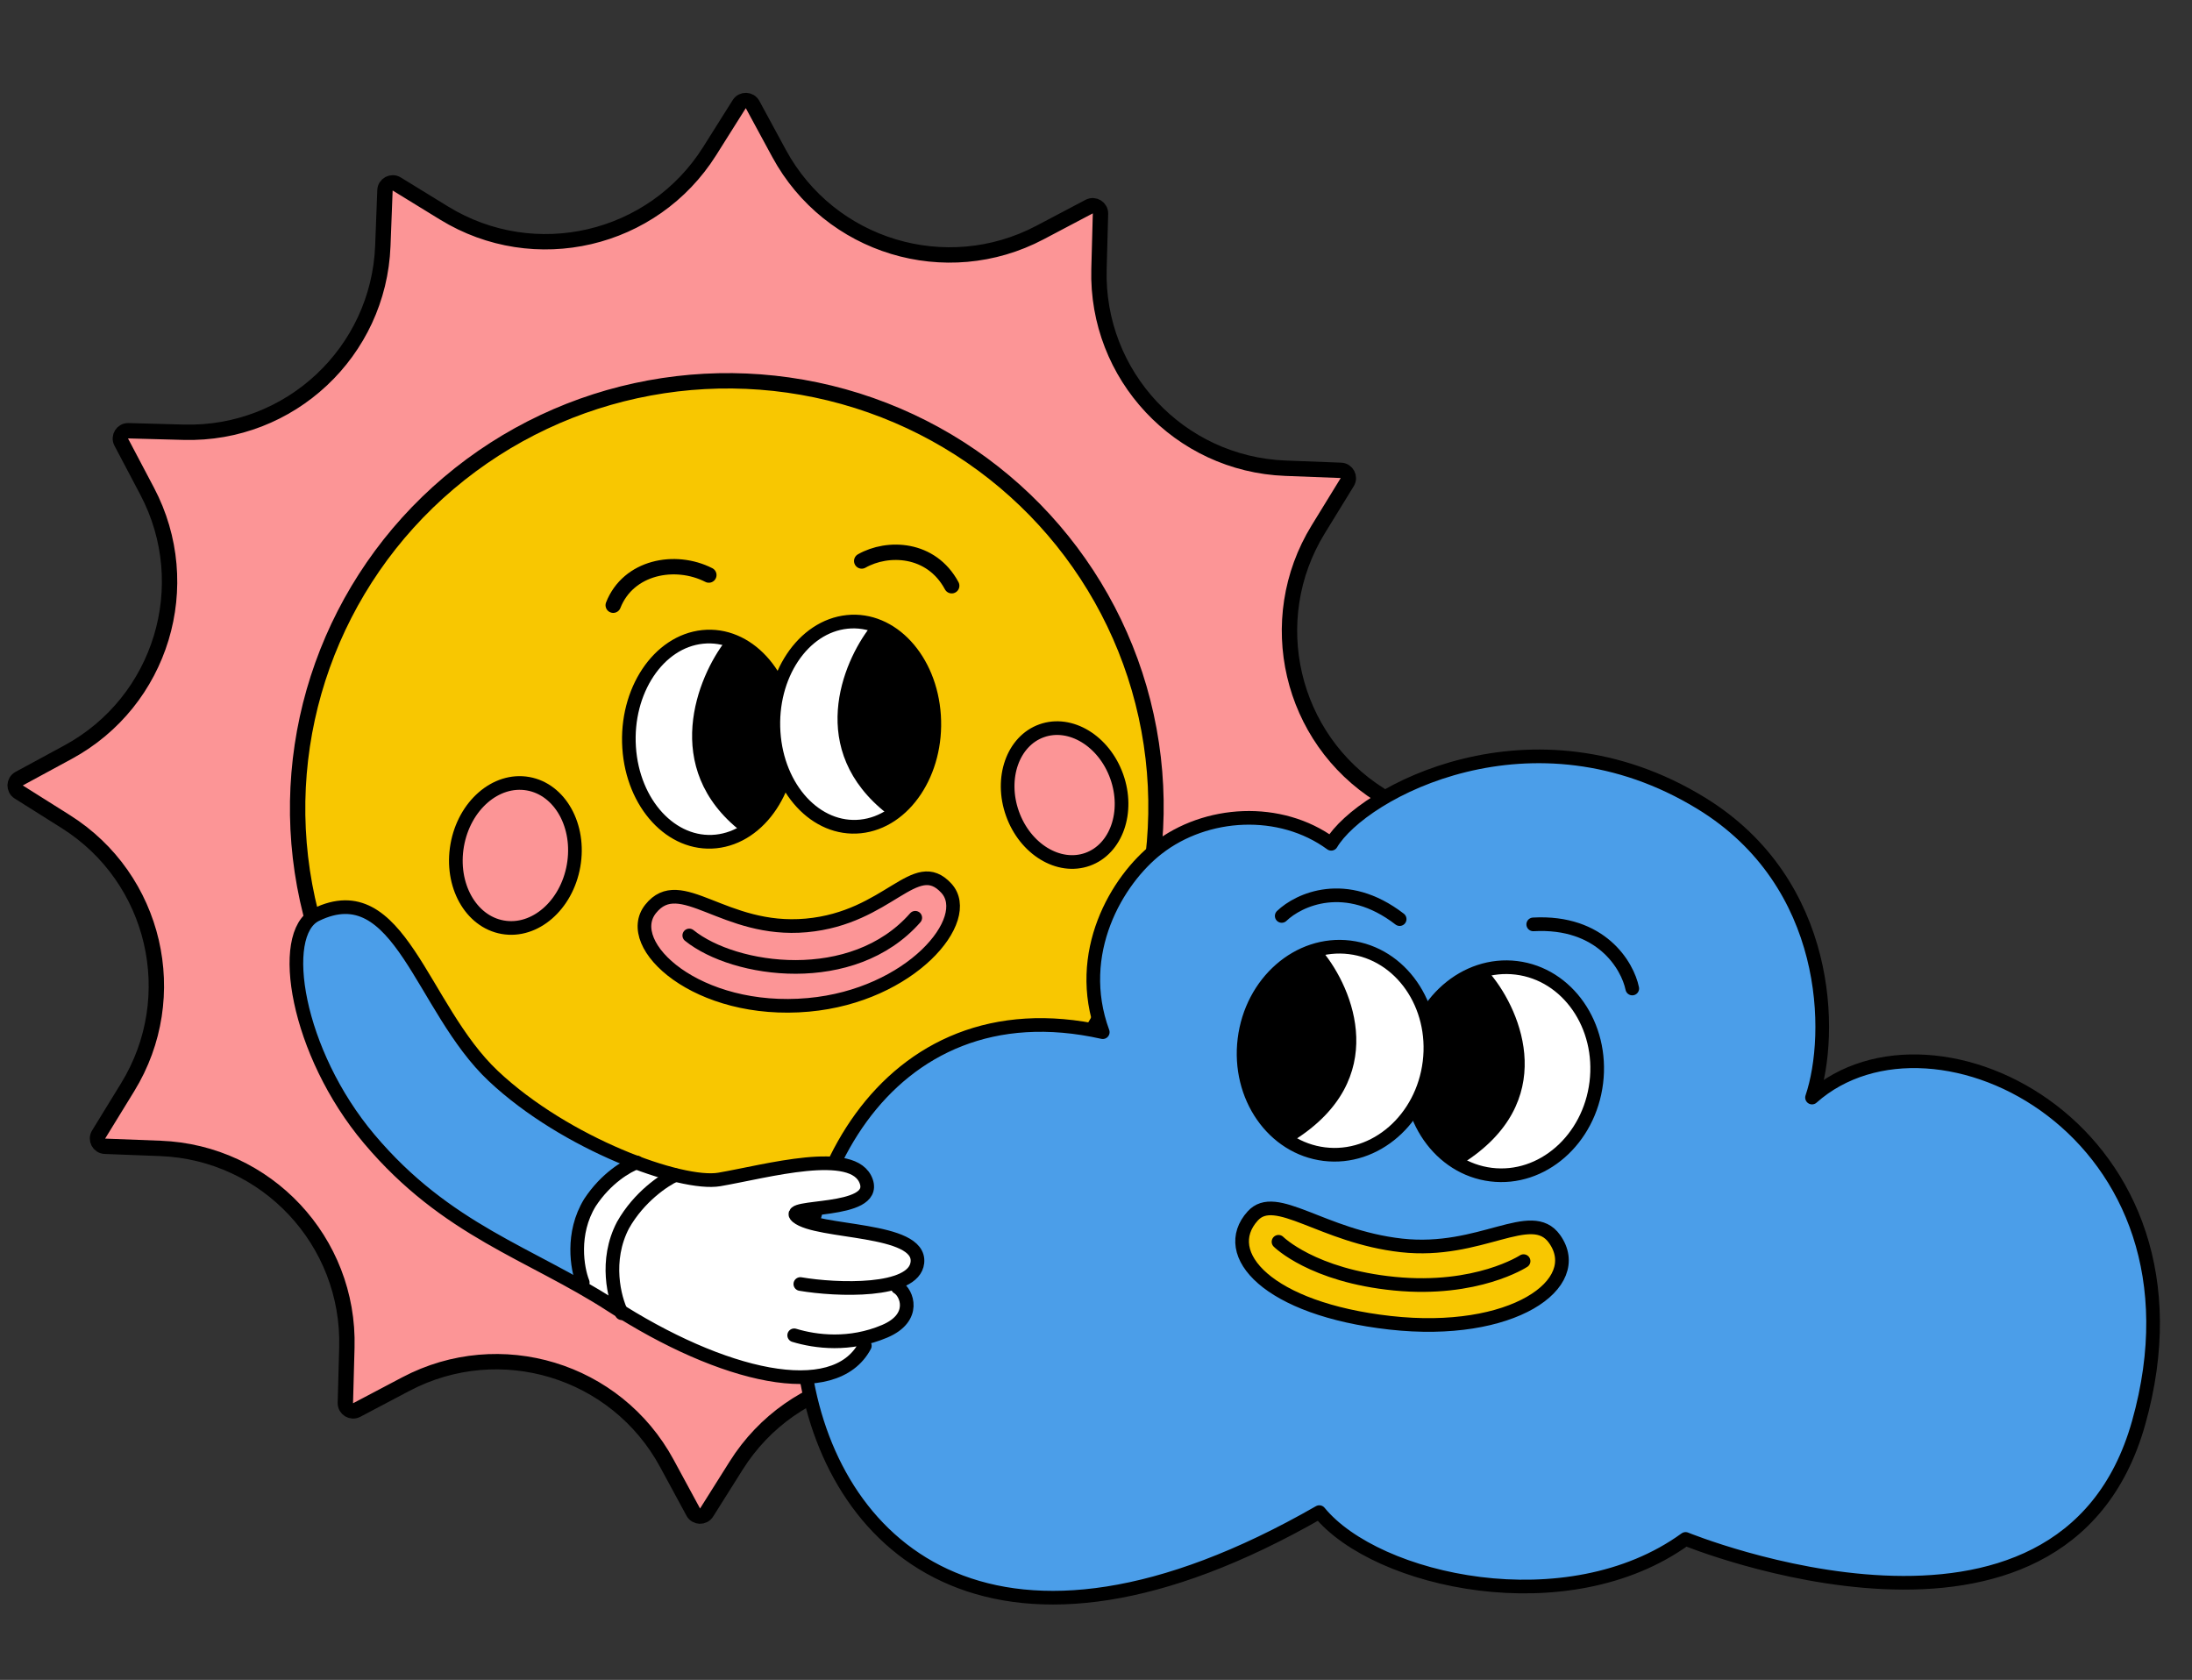 <svg width="642" height="492" viewBox="0 0 642 492" fill="none" xmlns="http://www.w3.org/2000/svg">
<rect x="0" y="0" width="642" height="492" fill="#333333" stroke="none"/>
<path d="M216.506 30.5C217.432 29.029 219.598 29.1 220.426 30.628L228.168 44.914C242.995 72.279 277.082 82.616 304.611 68.097L318.983 60.517C320.52 59.706 322.362 60.85 322.315 62.588L321.875 78.831C321.034 109.943 345.386 135.938 376.486 137.129L392.723 137.751C394.46 137.817 395.482 139.729 394.573 141.21L386.071 155.057C369.786 181.58 377.877 216.269 404.216 232.85L417.967 241.507C419.437 242.433 419.366 244.6 417.839 245.428L403.552 253.169C376.188 267.997 365.851 302.083 380.37 329.612L387.95 343.985C388.761 345.522 387.616 347.363 385.879 347.316L369.636 346.877C338.524 346.036 312.528 370.387 311.338 401.487L310.716 417.725C310.649 419.461 308.738 420.483 307.257 419.574L293.409 411.072C266.886 394.788 232.198 402.879 215.616 429.217L206.959 442.968C206.034 444.439 203.867 444.368 203.039 442.84L195.297 428.553C180.47 401.189 146.384 390.852 118.855 405.371L104.482 412.951C102.945 413.762 101.103 412.617 101.15 410.88L101.59 394.637C102.431 363.525 78.079 337.53 46.979 336.339L30.742 335.717C29.005 335.651 27.983 333.739 28.892 332.258L37.394 318.41C53.679 291.887 45.588 257.199 19.249 240.618L5.498 231.961C4.028 231.035 4.099 228.868 5.626 228.04L19.913 220.299C47.277 205.471 57.614 171.385 43.095 143.856L35.515 129.483C34.704 127.946 35.849 126.105 37.586 126.152L53.83 126.591C84.941 127.432 110.937 103.081 112.127 71.981L112.749 55.743C112.816 54.007 114.728 52.985 116.209 53.894L130.056 62.396C156.579 78.68 191.267 70.589 207.849 44.251L216.506 30.5Z" fill="#FC9596" stroke="black" stroke-width="4.5"/>
<ellipse cx="212.871" cy="236.523" rx="125.728" ry="124.97" transform="rotate(-10.451 212.871 236.523)" fill="#F8C701" stroke="black" stroke-width="4.5"/>
<ellipse cx="150.95" cy="250.546" rx="17.303" ry="21.34" transform="rotate(9.978 150.95 250.546)" fill="#FC9596" stroke="black" stroke-width="4"/>
<ellipse rx="16.207" ry="19.989" transform="matrix(-0.942 0.336 0.336 0.942 311.804 232.853)" fill="#FC9596" stroke="black" stroke-width="4"/>
<ellipse rx="23.612" ry="30.015" transform="matrix(-0.995 0.103 0.065 0.998 207.752 216.485)" fill="white" stroke="black" stroke-width="4" stroke-linecap="round"/>
<path d="M212.558 187.592C204.312 198.125 193.34 224.96 217.05 243.502C233.797 237.71 236.815 193.776 212.558 187.592Z" fill="black"/>
<ellipse rx="23.612" ry="30.015" transform="matrix(-0.995 0.103 0.065 0.998 250.078 212.088)" fill="white" stroke="black" stroke-width="4" stroke-linecap="round"/>
<path d="M254.921 183.547C246.675 194.08 236.111 219.781 259.821 238.323C276.568 232.531 279.178 189.731 254.921 183.547Z" fill="black"/>
<path d="M252.379 164.301C259.979 159.983 272.723 160.374 278.739 171.546" stroke="black" stroke-width="4.5" stroke-linecap="round"/>
<path d="M207.608 168.417C197.729 163.395 184.017 166.01 179.602 177.252" stroke="black" stroke-width="4.5" stroke-linecap="round"/>
<path d="M190.552 266.196C199.307 255.232 211.955 273.219 236.145 271.031C260.336 268.842 268.025 250.132 277.184 260.15C285.475 269.219 266.711 291.588 236.806 294.293C204.264 297.237 182.124 276.749 190.552 266.196Z" fill="#FC9596" stroke="black" stroke-width="4" stroke-linecap="round" stroke-linejoin="round"/>
<path d="M201.876 273.973C215.14 284.652 249.781 289.599 268.064 268.79" stroke="black" stroke-width="4" stroke-linecap="round" stroke-linejoin="round"/>
<path d="M498.332 235.299C536.394 258.654 536.994 302.863 530.71 321.445C566.527 289.594 650.31 331.61 626.37 416.703C604.083 495.919 493.676 450.712 493.676 450.712C459.144 475.763 403.129 463.293 386.403 442.864C198.217 550.777 194.54 273.495 322.98 302.298C314.48 279.161 327.118 257.74 339.035 248.468C353.216 237.435 374.932 236.18 389.89 247.124C398.874 232.022 448.877 204.952 498.332 235.299Z" fill="#4B9EE9" stroke="black" stroke-width="4" stroke-linejoin="round"/>
<ellipse cx="440.428" cy="313.736" rx="27.306" ry="30.509" transform="rotate(7.007 440.428 313.736)" fill="white" stroke="black" stroke-width="4"/>
<path d="M436.683 285.446C445.728 296.421 456.72 322.851 428.335 340.774C409.207 334.292 408.267 290.825 436.683 285.446Z" fill="black"/>
<ellipse cx="391.584" cy="307.733" rx="27.306" ry="30.509" transform="rotate(7.007 391.584 307.733)" fill="white" stroke="black" stroke-width="4"/>
<path d="M387.362 278.633C396.406 289.608 407.399 316.038 379.014 333.961C359.886 327.479 358.946 284.012 387.362 278.633Z" fill="black"/>
<path d="M478.062 289.509C476.681 282.788 468.947 269.621 449.059 270.726" stroke="black" stroke-width="4" stroke-linecap="round"/>
<path d="M375.395 268.257C380.337 263.497 394.164 257.018 409.936 269.183" stroke="black" stroke-width="4" stroke-linecap="round"/>
<path d="M366.899 356.129C373.632 348.692 387.176 362.131 410.437 364.741C433.699 367.352 448.466 353.274 455.297 362.852C464.645 375.962 442.934 391.425 407.132 387.408C371.33 383.39 356.861 367.216 366.899 356.129Z" fill="#F8C701" stroke="black" stroke-width="4" stroke-linecap="round" stroke-linejoin="round"/>
<path d="M374.454 363.686C374.454 363.686 384.37 373.603 408.453 375.963C432.536 378.323 446.23 369.351 446.23 369.351" stroke="black" stroke-width="4" stroke-linecap="round"/>
<path d="M179.035 382.301C155.698 367.193 127.119 353.411 107.178 333.079C83.096 308.524 81.682 270.277 96.317 266.496C120.875 261.306 124.205 295.634 145.427 315.608C156.288 325.83 199.602 347.333 210.679 345.429C210.679 345.429 221.453 349.606 213.897 370.856C209.175 376.994 199.259 395.394 179.035 382.301Z" fill="#4B9EE9"/>
<path d="M234.444 403.544C246.061 403.827 251.973 396.432 253.477 392.699C257.594 391.205 265.625 387.573 266.038 383.516C266.502 378.95 263.953 375.243 263.953 375.243C267.44 374.739 274.252 364.473 259.296 361.692C238.33 360.104 234.371 358.005 233.024 354.698C239.409 354.756 252.486 353.601 253.713 348.519C255.247 342.166 244.81 341.222 233.756 341.103C222.703 340.984 219.826 344.833 207.811 344.853C186.783 340.836 185.565 335.913 175.176 348.19C172.686 351.133 162.388 370.094 176.151 380.331C183.233 386.911 219.922 403.19 234.444 403.544Z" fill="white"/>
<path d="M253.291 394.14C244.367 410.945 211.607 403.388 179.035 382.302C155.347 366.966 130.792 360.469 108.123 333.553C86.803 308.239 81.21 273.449 92.54 267.915C117.098 255.922 123.261 295.163 144.483 315.136C165.705 335.11 199.602 347.334 210.679 345.43C224.526 343.05 250.148 335.751 253.714 346.021C257.066 355.674 228.932 352.584 233.446 356.329C239.465 361.325 269.83 359.4 268.689 369.777C267.708 378.698 245.01 377.867 234.405 376.057M232.603 391.076C238.935 392.999 248.879 394.241 259.11 389.893C268.557 385.879 265.606 378.548 262.928 377.043" stroke="black" stroke-width="4" stroke-linecap="round"/>
<path d="M182.084 384.609C179.947 380.329 177.032 369.175 182.476 358.796C187.175 350.479 194.595 345.572 197.718 344.159" stroke="black" stroke-width="4" stroke-linecap="round"/>
<path d="M170.677 375.621C169.071 371.582 167.244 361.245 172.781 352.218C177.518 345.007 183.629 341.495 186.496 340.438" stroke="black" stroke-width="4" stroke-linecap="round"/>
</svg>
